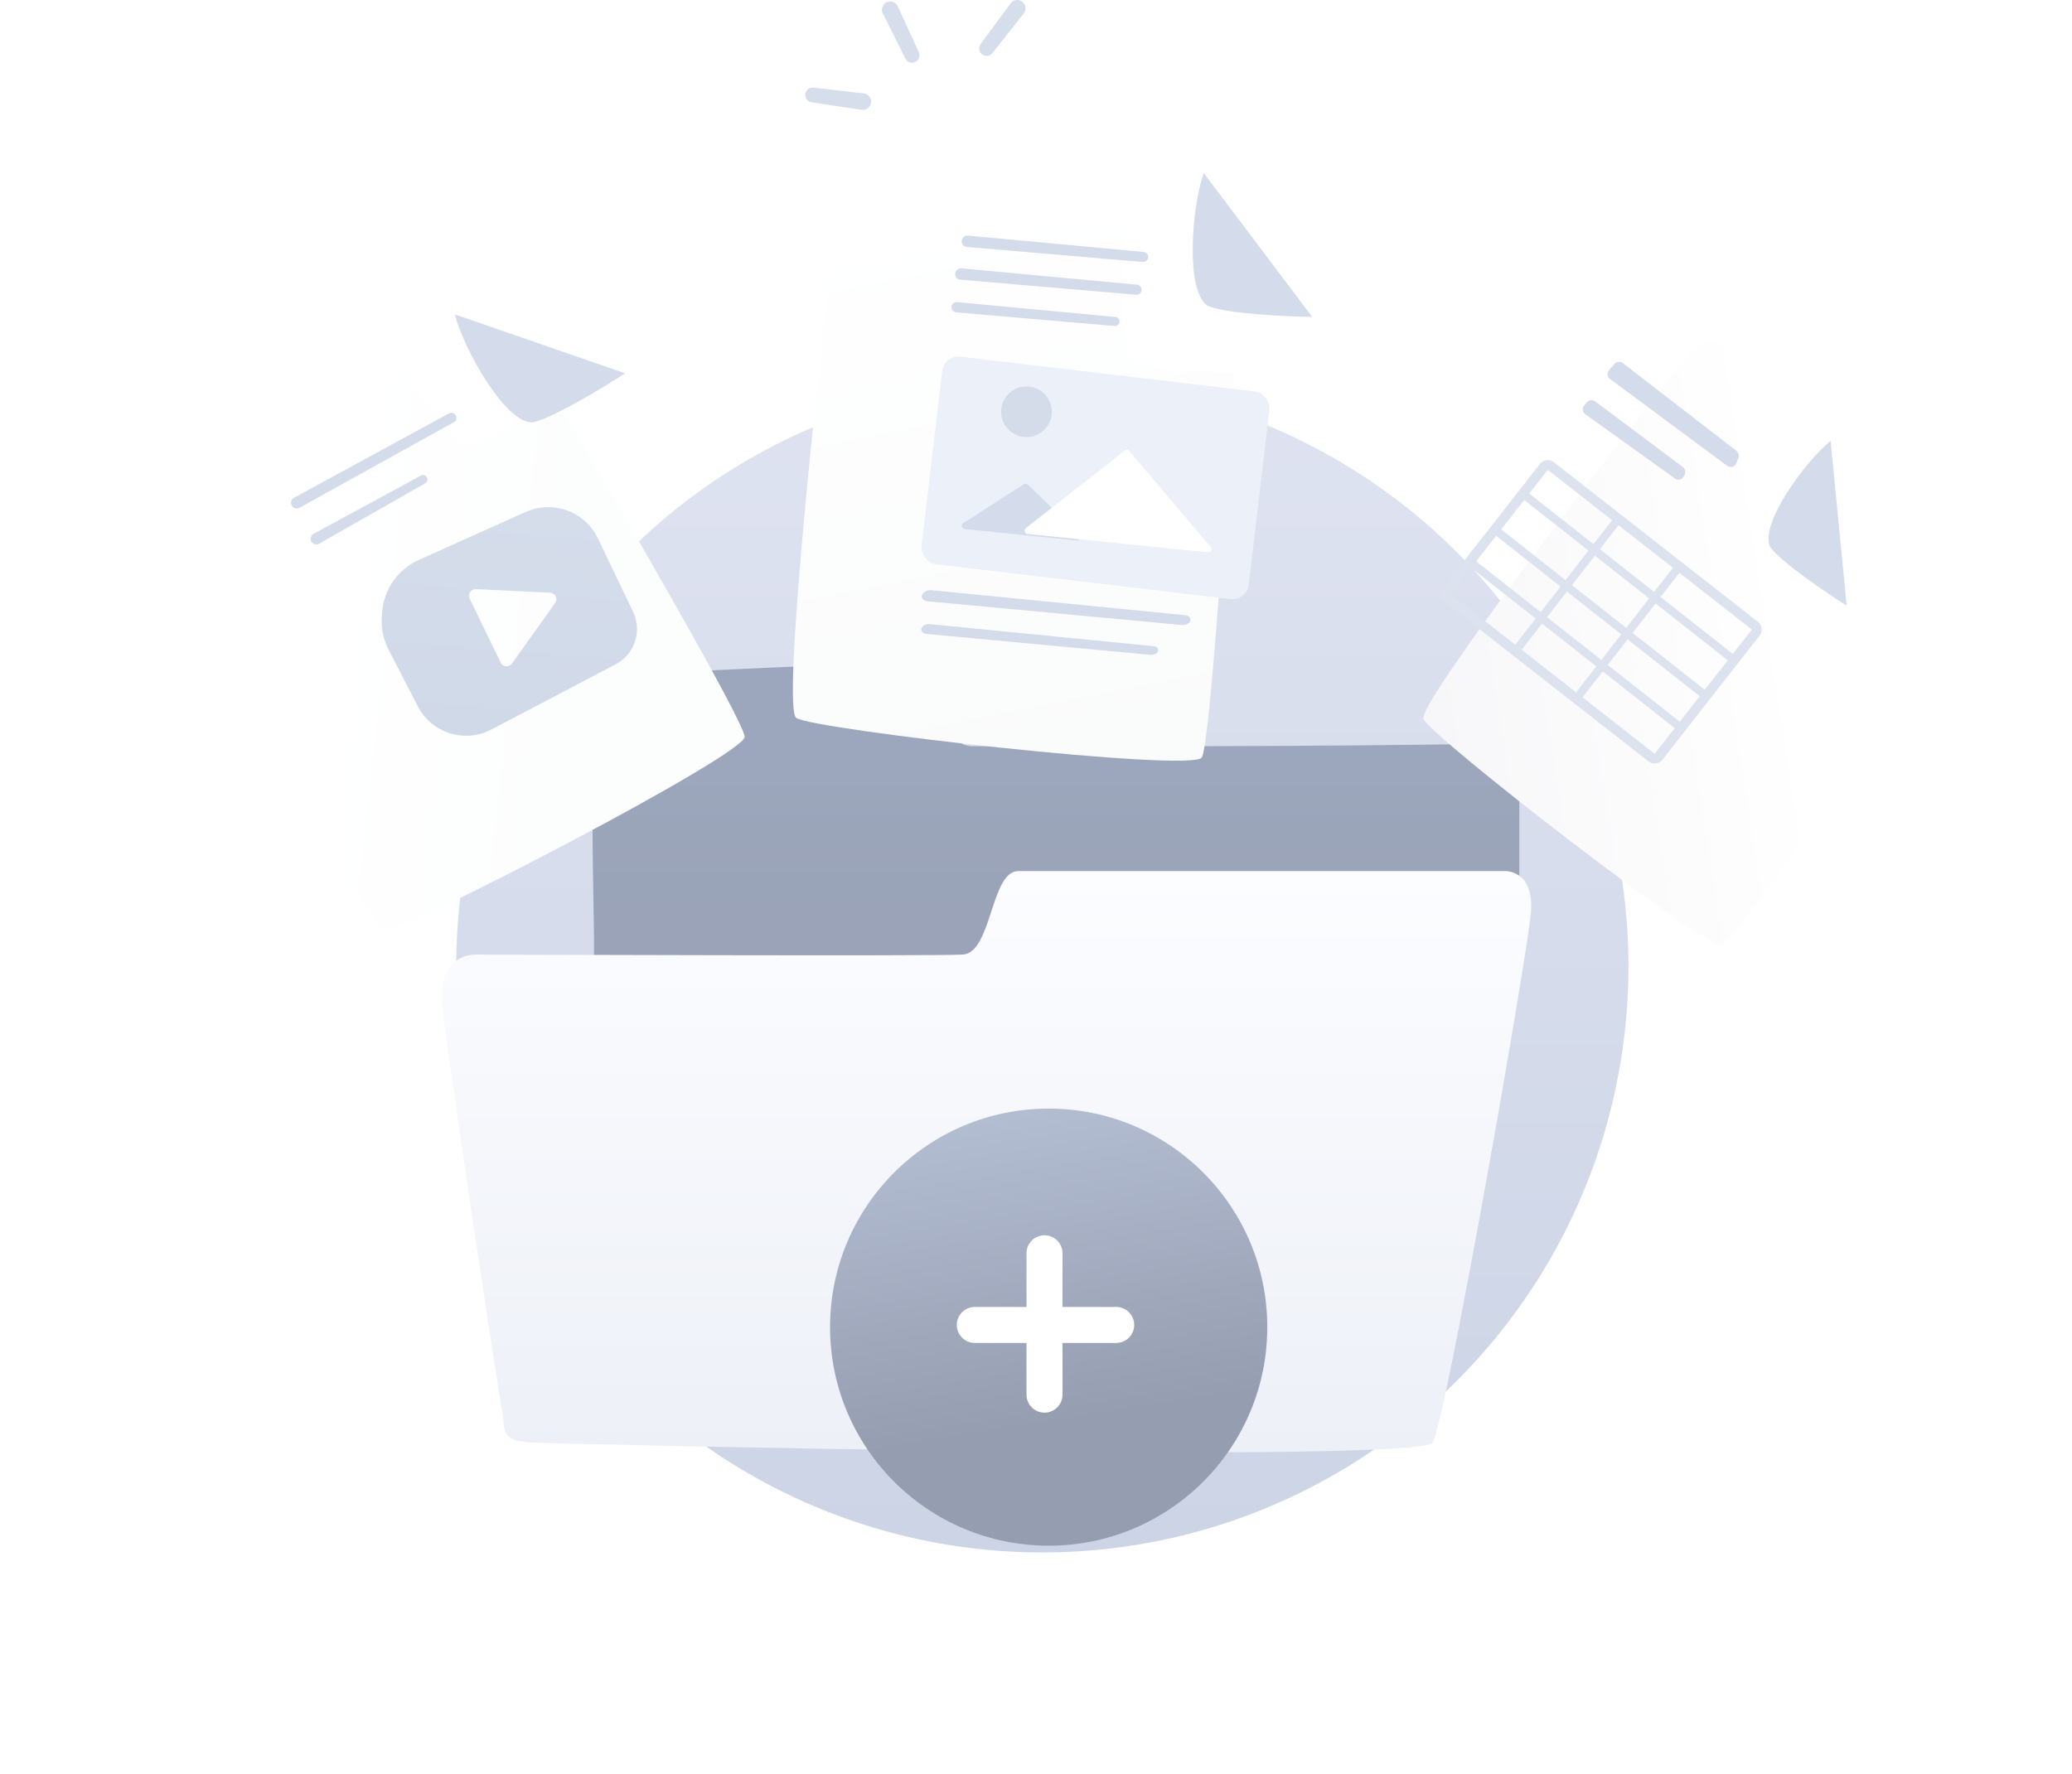 <svg width="327" height="280" viewBox="0 0 327 280" fill="none" xmlns="http://www.w3.org/2000/svg">
<g filter="url(#filter0_d_637_4815)">
<circle cx="164.5" cy="150.5" r="92.5" fill="url(#paint0_linear_637_4815)"/>
</g>
<path d="M239.778 117.283V134.601V156.054H93.74V147.524C93.567 133.653 92.706 106.685 95.549 106.685C98.392 106.684 145.176 103.582 145.952 105.65C146.727 107.718 148.536 117.797 153.447 117.799C158.358 117.8 212.81 117.972 239.778 117.283Z" fill="url(#paint1_linear_637_4815)"/>
<g filter="url(#filter1_d_637_4815)">
<path d="M34.034 69.788C36.36 68.496 71.771 49.627 71.771 49.627C74.873 54.883 81.645 65.549 83.919 66.169C86.194 66.79 94.689 61.603 98.653 58.932C108.561 75.733 128.377 109.903 128.377 112.178C128.377 115.021 75.131 142.678 71.771 142.678C69.083 142.678 45.493 98.048 34.034 75.733C34.034 75.733 31.708 71.08 34.034 69.788Z" fill="url(#paint2_linear_637_4815)"/>
</g>
<g filter="url(#filter2_d_637_4815)">
<path d="M257.606 45.81C259.577 47.257 288.904 69.588 288.904 69.588C285.705 74.192 279.396 83.934 279.749 86.071C280.103 88.208 287.69 93.312 291.439 95.597C281.211 110.309 260.279 139.952 258.38 140.824C256.006 141.914 212.506 108.061 211.218 105.256C210.187 103.012 238.405 66.21 252.643 48.089C252.643 48.089 255.636 44.363 257.606 45.81Z" fill="url(#paint3_linear_637_4815)"/>
</g>
<g filter="url(#filter3_d_637_4815)">
<path d="M147.402 22.996C150.054 23.221 189.97 27.31 189.97 27.31C189.613 33.403 189.284 46.033 190.826 47.816C192.368 49.6 202.312 50.033 207.091 50.027C205.944 69.498 203.334 108.912 202.065 110.8C200.479 113.16 140.859 106.417 138.07 104.543C135.839 103.044 141.151 52.843 144.087 27.93C144.087 27.93 144.751 22.771 147.402 22.996Z" fill="url(#paint4_linear_637_4815)"/>
</g>
<g filter="url(#filter4_d_637_4815)">
<path d="M248.329 133.372H171.562C167.168 133.372 167.426 146.296 162.774 146.555C158.121 146.813 89.367 146.555 86.007 146.555C82.647 146.555 80.32 149.139 80.579 153.792C80.837 158.445 89.626 216.342 90.142 218.928C90.659 221.513 89.606 223.321 94.775 223.58C99.945 223.839 234.888 226.94 236.956 223.58C239.024 220.221 251.948 146.556 252.465 139.834C252.982 133.113 248.329 133.372 248.329 133.372Z" fill="url(#paint5_linear_637_4815)"/>
</g>
<circle cx="165.5" cy="209.5" r="34.5" fill="url(#paint6_linear_637_4815)"/>
<path fill-rule="evenodd" clip-rule="evenodd" d="M167.686 197.843C167.686 196.273 166.413 195 164.843 195C163.273 195 162 196.273 162 197.843V206.314H153.843C152.273 206.314 151 207.587 151 209.157C151 210.727 152.273 212 153.843 212H162V220.157C162 221.727 163.273 223 164.843 223C166.413 223 167.686 221.727 167.686 220.157V212H176.157C177.727 212 179 210.727 179 209.157C179 207.587 177.727 206.314 176.157 206.314H167.686V197.843Z" fill="white"/>
<path d="M187.048 97.113L146.987 93.162C146.543 93.118 146.078 93.266 145.792 93.543L145.732 93.601C145.183 94.132 145.536 94.842 146.388 94.922L186.555 98.668C186.959 98.706 187.38 98.57 187.64 98.319C188.139 97.836 187.822 97.189 187.048 97.113Z" fill="#D4DCEB"/>
<path d="M182.058 102.006L146.724 98.521C146.318 98.481 145.892 98.617 145.631 98.87C145.129 99.355 145.451 100.005 146.23 100.077L181.622 103.379C181.979 103.412 182.35 103.292 182.58 103.07C183.021 102.644 182.741 102.073 182.058 102.006Z" fill="#D4DCEB"/>
<path d="M279.335 86.309C280.938 88.663 288.628 93.845 291.439 95.599L288.904 69.59C284.869 72.87 277.69 82.725 279.335 86.309Z" fill="#D4DCEB"/>
<path d="M83.965 66.686C87.021 66.169 95.64 60.916 98.653 58.932L71.771 49.627C73.183 55.108 79.671 66.686 83.965 66.686Z" fill="#D4DCEB"/>
<path d="M70.853 65.258L46.395 78.577C46.104 78.735 45.924 79.039 45.924 79.369C45.924 80.057 46.662 80.492 47.263 80.158L71.62 66.654C71.873 66.514 72.03 66.247 72.03 65.957C72.03 65.353 71.383 64.969 70.853 65.258Z" fill="#D4DCEB"/>
<path d="M66.43 75.073L49.492 84.268C49.205 84.424 49.025 84.725 49.025 85.053C49.025 85.738 49.765 86.168 50.361 85.829L67.107 76.292C67.41 76.12 67.539 75.751 67.41 75.427C67.255 75.04 66.796 74.874 66.43 75.073Z" fill="#D4DCEB"/>
<path fill-rule="evenodd" clip-rule="evenodd" d="M66.081 88.399L82.956 80.819C84.785 79.997 86.841 79.833 88.778 80.353C91.228 81.011 93.269 82.707 94.365 84.996L99.91 96.575C100.39 97.576 100.596 98.687 100.508 99.794C100.336 101.949 99.07 103.866 97.156 104.871L77.529 115.165C76.097 115.916 74.483 116.246 72.872 116.118C69.919 115.883 67.298 114.139 65.94 111.506L61.321 102.546C60.482 100.919 60.114 99.09 60.259 97.266L60.314 96.579C60.599 93.004 62.809 89.868 66.081 88.399ZM87.61 95.191C88.086 94.524 87.635 93.596 86.817 93.557L75.092 93.002C74.308 92.965 73.77 93.78 74.113 94.486L79.02 104.598C79.363 105.304 80.336 105.386 80.792 104.747L87.61 95.191Z" fill="url(#paint7_linear_637_4815)"/>
<path d="M265.591 73.732L251.749 63.361C251.355 63.066 250.801 63.12 250.472 63.487L250.033 63.976C249.656 64.397 249.727 65.052 250.186 65.382L264.346 75.549C264.839 75.903 265.534 75.709 265.773 75.151L265.895 74.866C266.067 74.463 265.942 73.995 265.591 73.732Z" fill="#D4DCEB"/>
<path d="M274.065 71.191L256.106 57.308C255.708 57.001 255.14 57.056 254.809 57.435L253.936 58.435C253.572 58.853 253.641 59.492 254.086 59.822L272.58 73.539C273.078 73.909 273.792 73.709 274.026 73.134L274.364 72.3C274.525 71.906 274.403 71.452 274.065 71.191Z" fill="#D4DCEB"/>
<path d="M190.576 48.271C193.401 49.547 203.484 49.994 207.091 50.027L189.97 27.311C188.085 32.647 187.012 45.876 190.576 48.271Z" fill="#D4DCEB"/>
<path d="M180.488 39.774L152.759 37.187C152.43 37.157 152.111 37.308 151.927 37.582C151.543 38.153 151.913 38.926 152.598 38.984L180.346 41.36C180.635 41.385 180.914 41.251 181.075 41.011C181.412 40.51 181.09 39.83 180.488 39.774Z" fill="#D4DCEB"/>
<path d="M179.454 44.942L151.725 42.355C151.396 42.324 151.077 42.476 150.893 42.75C150.509 43.321 150.879 44.094 151.564 44.152L179.312 46.528C179.601 46.553 179.88 46.419 180.041 46.179C180.378 45.678 180.056 44.998 179.454 44.942Z" fill="#D4DCEB"/>
<path d="M176.027 50.032L151.041 47.693C150.744 47.665 150.457 47.802 150.291 48.049C149.945 48.563 150.279 49.258 150.896 49.312L175.899 51.46C176.159 51.483 176.41 51.362 176.556 51.146C176.859 50.694 176.569 50.082 176.027 50.032Z" fill="#D4DCEB"/>
<rect x="149" y="56" width="52" height="33" rx="2.585" transform="rotate(6.74 149 56)" fill="#ECF0F9"/>
<path d="M161.593 76.436C161.795 76.306 162.06 76.334 162.232 76.501L170.38 84.44C170.731 84.782 170.454 85.374 169.967 85.324L152.239 83.52C151.752 83.471 151.6 82.835 152.013 82.571L161.593 76.436Z" fill="#D4DCEB"/>
<path fill-rule="evenodd" clip-rule="evenodd" d="M265.036 90.427L276.476 99.379L273.469 103.221L262.072 94.241L265.036 90.427ZM264.018 89.631L255.435 82.915L252.497 86.696L261.057 93.441L264.018 89.631ZM254.417 82.119L244.266 74.176L241.345 77.909L251.482 85.896L254.417 82.119ZM240.549 78.927L236.916 83.569L247.071 91.571L250.689 86.916L240.549 78.927ZM236.12 84.587L232.97 88.612L243.142 96.627L246.278 92.592L236.12 84.587ZM232.174 89.63L228.923 93.785L239.138 101.778L242.349 97.647L232.174 89.63ZM240.156 102.575L248.739 109.29L251.924 105.193L243.364 98.447L240.156 102.575ZM249.757 110.087L261.133 118.988L264.298 114.943L252.939 105.993L249.758 110.085L249.757 110.087ZM265.094 113.925L268.244 109.9L256.868 100.937L253.732 104.972L265.094 113.925ZM269.04 108.882L272.673 104.239L261.279 95.261L257.662 99.916L269.04 108.882ZM243.044 73.22C243.572 72.546 244.547 72.427 245.221 72.954L277.432 98.157C278.106 98.685 278.225 99.66 277.697 100.334L262.354 119.943C261.827 120.618 260.852 120.737 260.177 120.209L227.967 95.007C227.293 94.479 227.174 93.504 227.701 92.829L243.044 73.22ZM248.086 92.371L251.704 87.716L260.264 94.462L256.646 99.116L248.086 92.371ZM244.157 97.427L247.293 93.391L255.853 100.137L252.717 104.172L244.157 97.427Z" fill="#DCE3EF"/>
<path d="M177.516 71.129C177.735 70.958 178.05 70.99 178.229 71.202L191.068 86.345C191.369 86.7 191.084 87.24 190.621 87.193L162.157 84.297C161.694 84.25 161.524 83.663 161.89 83.376L177.516 71.129Z" fill="white"/>
<circle cx="162" cy="65" r="4" fill="#D4DCEA"/>
<path fill-rule="evenodd" clip-rule="evenodd" d="M161.566 2.116L156.625 8.379C156.233 8.877 155.516 8.973 155.006 8.598C154.483 8.213 154.372 7.477 154.757 6.955L159.488 0.532C159.903 -0.031 160.688 -0.168 161.269 0.222C161.9 0.646 162.037 1.518 161.566 2.116ZM145.007 8.24L141.676 0.991C141.359 0.3 140.52 0.025 139.855 0.395C139.243 0.735 139.008 1.496 139.321 2.121L142.888 9.256C143.179 9.837 143.884 10.072 144.465 9.782C145.032 9.498 145.272 8.816 145.007 8.24ZM128.085 16.15L135.974 17.336C136.726 17.449 137.416 16.898 137.471 16.139C137.522 15.441 137.015 14.827 136.32 14.746L128.396 13.821C127.752 13.745 127.168 14.207 127.093 14.851C127.019 15.481 127.458 16.055 128.085 16.15Z" fill="#D6DEEC"/>
<defs>
<filter id="filter0_d_637_4815" x="37.881" y="25.949" width="253.237" height="253.237" filterUnits="userSpaceOnUse" color-interpolation-filters="sRGB">
<feFlood flood-opacity="0" result="BackgroundImageFix"/>
<feColorMatrix in="SourceAlpha" type="matrix" values="0 0 0 0 0 0 0 0 0 0 0 0 0 0 0 0 0 0 127 0" result="hardAlpha"/>
<feMorphology radius="13.958" operator="dilate" in="SourceAlpha" result="effect1_dropShadow_637_4815"/>
<feOffset dy="2.068"/>
<feGaussianBlur stdDeviation="10.081"/>
<feComposite in2="hardAlpha" operator="out"/>
<feColorMatrix type="matrix" values="0 0 0 0 0.804 0 0 0 0 0.835 0 0 0 0 0.902 0 0 0 0.23 0"/>
<feBlend mode="normal" in2="BackgroundImageFix" result="effect1_dropShadow_637_4815"/>
<feBlend mode="normal" in="SourceGraphic" in2="effect1_dropShadow_637_4815" result="shape"/>
</filter>
<filter id="filter1_d_637_4815" x="0.432" y="32.051" width="138.801" height="136.475" filterUnits="userSpaceOnUse" color-interpolation-filters="sRGB">
<feFlood flood-opacity="0" result="BackgroundImageFix"/>
<feColorMatrix in="SourceAlpha" type="matrix" values="0 0 0 0 0 0 0 0 0 0 0 0 0 0 0 0 0 0 127 0" result="hardAlpha"/>
<feOffset dx="-10.856" dy="4.136"/>
<feGaussianBlur stdDeviation="10.856"/>
<feComposite in2="hardAlpha" operator="out"/>
<feColorMatrix type="matrix" values="0 0 0 0 0.804 0 0 0 0 0.835 0 0 0 0 0.902 0 0 0 0.48 0"/>
<feBlend mode="normal" in2="BackgroundImageFix" result="effect1_dropShadow_637_4815"/>
<feBlend mode="normal" in="SourceGraphic" in2="effect1_dropShadow_637_4815" result="shape"/>
</filter>
<filter id="filter2_d_637_4815" x="202.919" y="32.036" width="123.673" height="138.797" filterUnits="userSpaceOnUse" color-interpolation-filters="sRGB">
<feFlood flood-opacity="0" result="BackgroundImageFix"/>
<feColorMatrix in="SourceAlpha" type="matrix" values="0 0 0 0 0 0 0 0 0 0 0 0 0 0 0 0 0 0 127 0" result="hardAlpha"/>
<feOffset dx="13.441" dy="8.271"/>
<feGaussianBlur stdDeviation="10.856"/>
<feComposite in2="hardAlpha" operator="out"/>
<feColorMatrix type="matrix" values="0 0 0 0 0.804 0 0 0 0 0.835 0 0 0 0 0.902 0 0 0 0.48 0"/>
<feBlend mode="normal" in2="BackgroundImageFix" result="effect1_dropShadow_637_4815"/>
<feBlend mode="normal" in="SourceGraphic" in2="effect1_dropShadow_637_4815" result="shape"/>
</filter>
<filter id="filter3_d_637_4815" x="103.419" y="10.065" width="112.978" height="131.73" filterUnits="userSpaceOnUse" color-interpolation-filters="sRGB">
<feFlood flood-opacity="0" result="BackgroundImageFix"/>
<feColorMatrix in="SourceAlpha" type="matrix" values="0 0 0 0 0 0 0 0 0 0 0 0 0 0 0 0 0 0 127 0" result="hardAlpha"/>
<feOffset dx="-12.407" dy="8.788"/>
<feGaussianBlur stdDeviation="10.856"/>
<feComposite in2="hardAlpha" operator="out"/>
<feColorMatrix type="matrix" values="0 0 0 0 0.804 0 0 0 0 0.835 0 0 0 0 0.902 0 0 0 0.32 0"/>
<feBlend mode="normal" in2="BackgroundImageFix" result="effect1_dropShadow_637_4815"/>
<feBlend mode="normal" in="SourceGraphic" in2="effect1_dropShadow_637_4815" result="shape"/>
</filter>
<filter id="filter4_d_637_4815" x="47.992" y="115.795" width="215.369" height="135.185" filterUnits="userSpaceOnUse" color-interpolation-filters="sRGB">
<feFlood flood-opacity="0" result="BackgroundImageFix"/>
<feColorMatrix in="SourceAlpha" type="matrix" values="0 0 0 0 0 0 0 0 0 0 0 0 0 0 0 0 0 0 127 0" result="hardAlpha"/>
<feOffset dx="-10.856" dy="4.136"/>
<feGaussianBlur stdDeviation="10.856"/>
<feComposite in2="hardAlpha" operator="out"/>
<feColorMatrix type="matrix" values="0 0 0 0 0.804 0 0 0 0 0.835 0 0 0 0 0.902 0 0 0 0.48 0"/>
<feBlend mode="normal" in2="BackgroundImageFix" result="effect1_dropShadow_637_4815"/>
<feBlend mode="normal" in="SourceGraphic" in2="effect1_dropShadow_637_4815" result="shape"/>
</filter>
<linearGradient id="paint0_linear_637_4815" x1="164.5" y1="58" x2="164.5" y2="243" gradientUnits="userSpaceOnUse">
<stop stop-color="#DFE3F1"/>
<stop offset="1" stop-color="#CCD4E5"/>
</linearGradient>
<linearGradient id="paint1_linear_637_4815" x1="160.428" y1="117.088" x2="160.428" y2="144.486" gradientUnits="userSpaceOnUse">
<stop stop-color="#9CA7BD"/>
<stop offset="1" stop-color="#9AA3B7"/>
</linearGradient>
<linearGradient id="paint2_linear_637_4815" x1="61.949" y1="91.758" x2="102.53" y2="96.152" gradientUnits="userSpaceOnUse">
<stop stop-color="white"/>
<stop offset="1" stop-color="#FCFDFD"/>
</linearGradient>
<linearGradient id="paint3_linear_637_4815" x1="269.763" y1="95.117" x2="212.123" y2="104.164" gradientUnits="userSpaceOnUse">
<stop stop-color="white"/>
<stop offset="1" stop-color="#F7F7F9"/>
</linearGradient>
<linearGradient id="paint4_linear_637_4815" x1="167.771" y1="20.49" x2="186.071" y2="112.82" gradientUnits="userSpaceOnUse">
<stop stop-color="white"/>
<stop offset="1" stop-color="#FAFBFB"/>
</linearGradient>
<linearGradient id="paint5_linear_637_4815" x1="166.532" y1="133.371" x2="166.532" y2="225.133" gradientUnits="userSpaceOnUse">
<stop stop-color="#FCFDFF"/>
<stop offset="1" stop-color="#EDF0F7"/>
</linearGradient>
<linearGradient id="paint6_linear_637_4815" x1="165.5" y1="175" x2="173.282" y2="223.767" gradientUnits="userSpaceOnUse">
<stop stop-color="#B3BDD1"/>
<stop offset="1" stop-color="#959DB0"/>
</linearGradient>
<linearGradient id="paint7_linear_637_4815" x1="81.886" y1="79.658" x2="78.945" y2="116.601" gradientUnits="userSpaceOnUse">
<stop stop-color="#D5DDEB"/>
<stop offset="1" stop-color="#D0D9E8"/>
</linearGradient>
</defs>
</svg>
